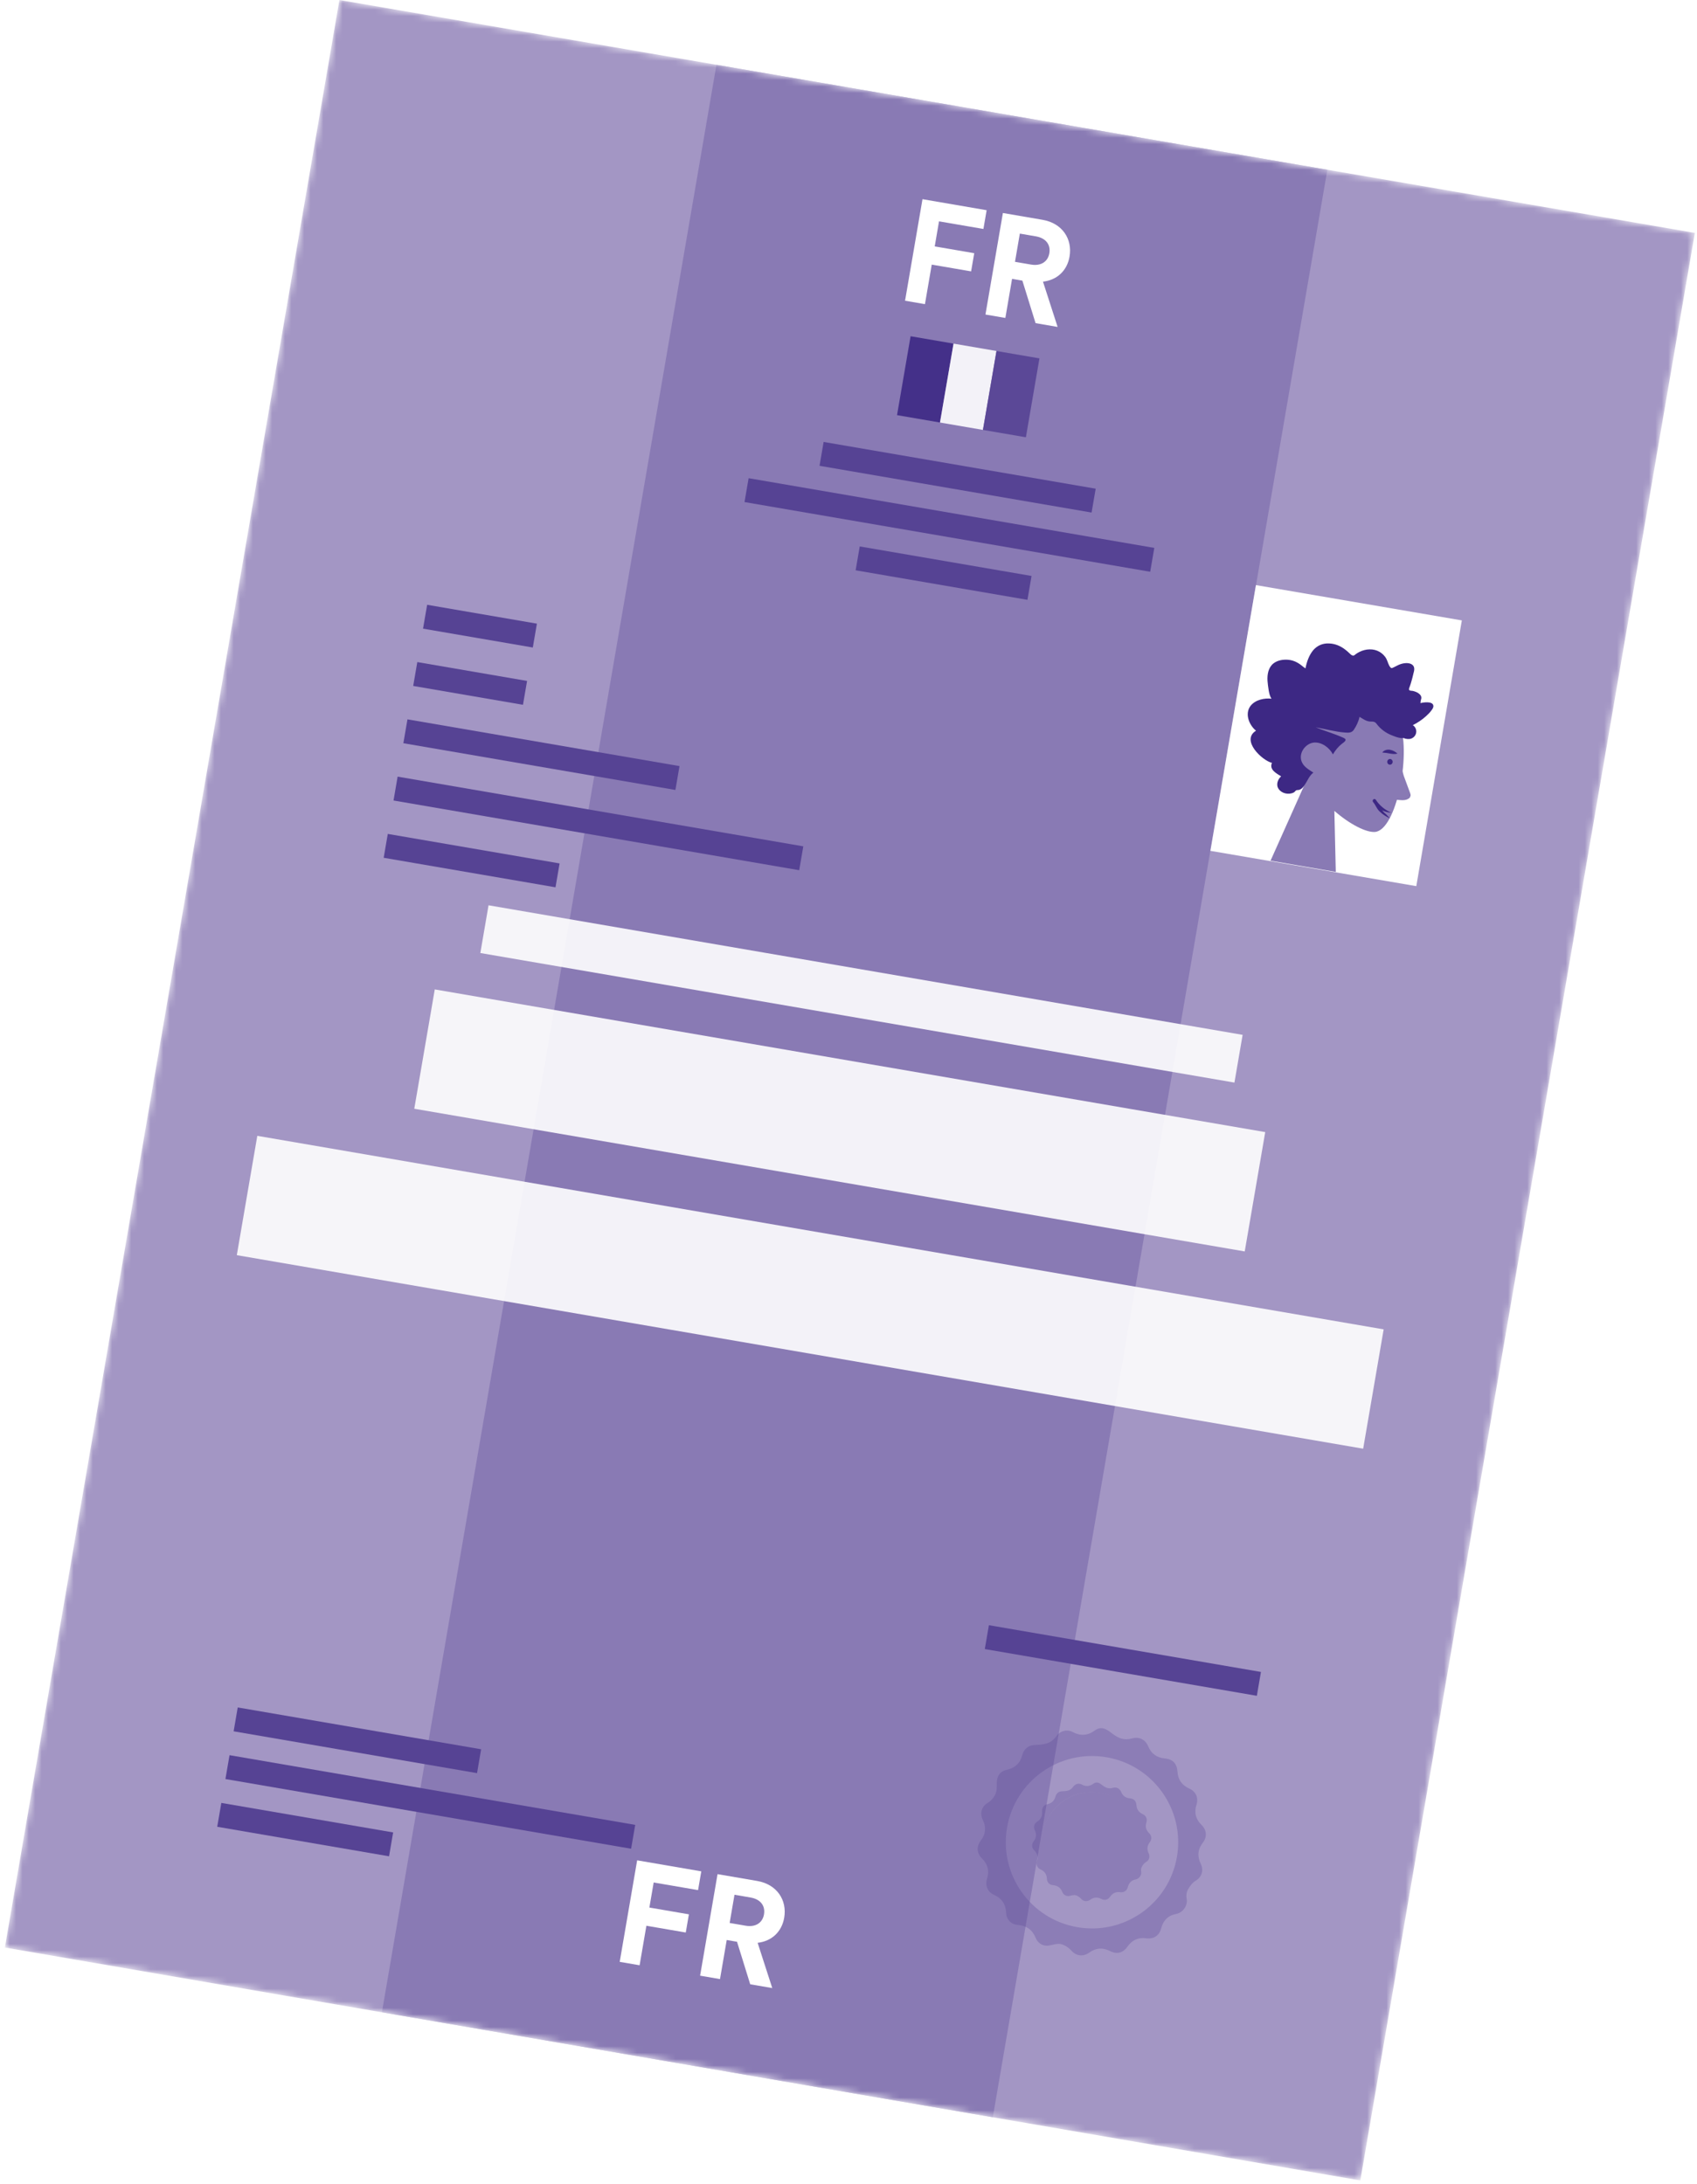 <svg width="265" height="341" viewBox="0 0 265 341" fill="none" xmlns="http://www.w3.org/2000/svg">
<mask id="mask0" mask-type="alpha" maskUnits="userSpaceOnUse" x="0" y="0" width="265" height="341">
<rect x="53" width="214.766" height="308.537" transform="rotate(9.748 53 0)" fill="#C4E8F8"/>
</mask>
<g mask="url(#mask0)">
<rect x="53" width="214.766" height="308.537" transform="rotate(9.748 53 0)" fill="#A396C4"/>
<g filter="url(#filter0_f)">
<path d="M111.879 10.116L207.277 26.505L155.035 330.588L59.637 314.198L111.879 10.116Z" fill="#897AB4"/>
</g>
<g opacity="0.3">
<path d="M187.506 291.001C186.93 289.833 187.037 288.73 187.839 287.701C188.527 286.818 188.441 285.735 187.647 284.959C186.729 284.071 186.444 283.006 186.843 281.78C187.195 280.697 186.732 279.706 185.702 279.251C184.574 278.749 183.949 277.866 183.874 276.634C183.794 275.341 183.134 274.663 181.842 274.546C180.624 274.435 179.769 273.791 179.299 272.665C178.844 271.585 177.89 271.12 176.773 271.433C175.49 271.792 174.602 271.383 173.604 270.61C172.76 269.946 171.953 269.468 170.961 270.193C169.865 270.998 168.727 271.081 167.518 270.437C166.613 269.951 165.551 270.25 164.956 271.081C164.042 272.361 162.929 272.388 161.467 272.468C160.562 272.516 159.866 273.142 159.641 274.014C159.312 275.312 158.49 276.059 157.19 276.34C156.439 276.497 155.914 276.963 155.733 277.707C155.549 278.474 155.79 279.222 155.5 279.985C155.265 280.607 154.8 281.167 154.247 281.486C153.255 282.083 152.977 283.127 153.483 284.177C154.029 285.302 153.918 286.389 153.159 287.38C152.439 288.325 152.517 289.362 153.368 290.201C154.259 291.076 154.53 292.131 154.136 293.328C153.789 294.382 154.229 295.421 155.225 295.856C156.417 296.377 157.043 297.297 157.108 298.588C157.163 299.719 157.842 300.46 158.972 300.556C160.31 300.673 161.23 301.328 161.731 302.581C162.051 303.396 162.856 303.895 163.704 303.785C164.398 303.694 165.109 303.379 165.77 303.568C165.957 303.623 166.153 303.709 166.347 303.81C166.712 304.008 167.049 304.285 167.304 304.562C168.102 305.444 169.155 305.55 170.119 304.857C171.108 304.146 172.173 304.051 173.27 304.601C174.435 305.192 175.359 304.952 176.098 303.897C176.787 302.917 177.76 302.475 178.954 302.635C180.163 302.797 181.037 302.232 181.337 301.057C181.65 299.846 182.426 299.062 183.664 298.838C184.691 298.653 185.483 297.555 185.311 296.539C185.219 296.019 185.24 295.503 185.522 295.002C185.845 294.441 186.2 293.952 186.762 293.62C187.689 293.057 187.986 291.986 187.506 291.001ZM167.988 302.158C159.901 300.769 154.469 293.099 155.856 285.029C157.242 276.958 164.922 271.542 173.009 272.931C181.096 274.32 186.528 281.99 185.142 290.06C183.755 298.131 176.075 303.547 167.988 302.158Z" fill="#564394"/>
<path d="M173.02 272.797C164.852 271.394 157.092 276.878 155.689 285.046C154.286 293.214 159.77 300.974 167.938 302.377C176.106 303.78 183.866 298.296 185.269 290.128C186.672 281.96 181.188 274.2 173.02 272.797ZM168.244 300.906C160.919 299.648 155.999 292.686 157.257 285.361C158.516 278.036 165.478 273.116 172.802 274.374C180.127 275.633 185.048 282.595 183.789 289.919C182.531 297.244 175.569 302.165 168.244 300.906Z" fill="#564394"/>
<path d="M179.371 289.366C179.071 288.76 179.124 288.184 179.544 287.648C179.905 287.186 179.857 286.623 179.44 286.217C178.956 285.754 178.808 285.197 179.017 284.556C179.197 283.994 178.959 283.475 178.421 283.238C177.834 282.977 177.51 282.512 177.468 281.873C177.424 281.197 177.081 280.842 176.407 280.779C175.769 280.723 175.324 280.388 175.083 279.8C174.845 279.234 174.354 278.99 173.771 279.149C173.099 279.337 172.634 279.12 172.116 278.72C171.673 278.378 171.252 278.123 170.729 278.505C170.155 278.923 169.56 278.972 168.934 278.629C168.46 278.373 167.908 278.529 167.596 278.969C167.116 279.639 166.542 279.655 165.775 279.69C165.306 279.716 164.938 280.04 164.822 280.491C164.653 281.169 164.22 281.558 163.54 281.707C163.145 281.791 162.875 282.034 162.778 282.42C162.679 282.821 162.809 283.215 162.658 283.607C162.534 283.928 162.293 284.221 162.005 284.392C161.487 284.706 161.34 285.25 161.604 285.797C161.891 286.386 161.832 286.953 161.431 287.47C161.056 287.968 161.093 288.506 161.536 288.939C161.998 289.398 162.139 289.947 161.933 290.573C161.754 291.127 161.981 291.668 162.498 291.893C163.121 292.168 163.449 292.65 163.478 293.323C163.506 293.913 163.866 294.302 164.452 294.349C165.15 294.408 165.632 294.749 165.891 295.41C166.062 295.834 166.481 296.096 166.926 296.036C167.292 295.985 167.656 295.819 168.003 295.924C168.104 295.957 168.204 295.997 168.301 296.052C168.488 296.16 168.67 296.297 168.796 296.448C169.212 296.907 169.766 296.964 170.27 296.603C170.782 296.235 171.347 296.18 171.915 296.467C172.524 296.777 173.002 296.654 173.394 296.098C173.757 295.583 174.26 295.358 174.886 295.435C175.519 295.521 175.973 295.227 176.133 294.608C176.295 293.975 176.7 293.566 177.344 293.449C177.879 293.35 178.297 292.776 178.206 292.244C178.162 291.97 178.169 291.706 178.321 291.443C178.485 291.152 178.674 290.896 178.971 290.719C179.468 290.439 179.625 289.881 179.371 289.366ZM169.18 295.192C164.957 294.466 162.12 290.461 162.844 286.246C163.568 282.031 167.579 279.202 171.802 279.927C176.025 280.653 178.862 284.659 178.138 288.873C177.414 293.088 173.403 295.917 169.18 295.192Z" fill="#564394"/>
<path d="M171.888 279.904C167.59 279.166 163.505 282.052 162.767 286.351C162.028 290.65 164.915 294.734 169.214 295.473C173.512 296.211 177.597 293.324 178.335 289.026C179.074 284.727 176.187 280.643 171.888 279.904Z" fill="#564394"/>
</g>
<rect x="66.701" y="94.43" width="17.393" height="3.781" transform="rotate(9.748 66.701 94.43)" fill="#564394"/>
<rect x="65.165" y="103.374" width="17.393" height="3.781" transform="rotate(9.748 65.165 103.374)" fill="#564394"/>
<rect x="63.628" y="112.317" width="43.105" height="3.781" transform="rotate(9.748 63.628 112.317)" fill="#564394"/>
<rect opacity="0.9" x="76.289" y="141.348" width="119.483" height="7.562" transform="rotate(9.748 76.289 141.348)" fill="white"/>
<rect x="128.617" y="69.004" width="43.105" height="3.781" transform="rotate(9.748 128.617 69.004)" fill="#564394"/>
<path d="M144.438 47.487L145.499 41.316L151.647 42.372L152.135 39.532L145.964 38.472L146.636 34.559L153.568 35.75L154.071 32.821L144.054 31.1L141.331 46.953L144.438 47.487ZM161.711 50.454L165.155 51.046L162.87 43.978C165.053 43.731 166.638 42.277 167.018 40.064C167.491 37.314 165.888 34.851 162.803 34.321L156.609 33.257L153.886 49.11L156.994 49.644L158.042 43.54L159.652 43.816L161.711 50.454ZM158.499 40.879L159.256 36.474L161.76 36.904C163.325 37.173 164.092 38.203 163.862 39.544C163.639 40.841 162.569 41.578 161.004 41.309L158.499 40.879Z" fill="white"/>
<path d="M99.879 306.851L100.939 300.68L107.088 301.736L107.576 298.897L101.405 297.837L102.077 293.924L109.008 295.115L109.512 292.186L99.495 290.465L96.771 306.317L99.879 306.851ZM117.152 309.819L120.595 310.41L118.311 303.342C120.494 303.096 122.079 301.642 122.459 299.428C122.931 296.678 121.329 294.216 118.243 293.686L112.05 292.622L109.326 308.474L112.434 309.008L113.483 302.904L115.093 303.181L117.152 309.819ZM113.94 300.243L114.697 295.839L117.201 296.269C118.766 296.538 119.533 297.567 119.303 298.909C119.08 300.206 118.009 300.943 116.444 300.674L113.94 300.243Z" fill="white"/>
<rect x="154.424" y="253.753" width="43.105" height="3.781" transform="rotate(9.748 154.424 253.753)" fill="#564394"/>
<rect x="62.092" y="121.261" width="64.279" height="3.781" transform="rotate(9.748 62.092 121.261)" fill="#564394"/>
<rect opacity="0.9" x="67.893" y="154.484" width="131.582" height="18.905" transform="rotate(9.748 67.893 154.484)" fill="white"/>
<rect x="116.902" y="74.664" width="64.279" height="3.781" transform="rotate(9.748 116.902 74.664)" fill="#564394"/>
<rect x="35.843" y="274.047" width="64.279" height="3.781" transform="rotate(9.748 35.843 274.047)" fill="#564394"/>
<rect x="37.123" y="266.594" width="38.567" height="3.781" transform="rotate(9.748 37.123 266.594)" fill="#564394"/>
<rect x="60.555" y="130.204" width="27.224" height="3.781" transform="rotate(9.748 60.555 130.204)" fill="#564394"/>
<rect opacity="0.9" x="40.179" y="177.345" width="178.468" height="18.905" transform="rotate(9.748 40.179 177.345)" fill="white"/>
<rect x="134.254" y="85.319" width="27.224" height="3.781" transform="rotate(9.748 134.254 85.319)" fill="#564394"/>
<rect x="34.562" y="281.5" width="27.224" height="3.781" transform="rotate(9.748 34.562 281.5)" fill="#564394"/>
<rect width="32.612" height="42.08" transform="matrix(-0.986 -0.169 -0.169 0.986 228.278 96.868)" fill="white"/>
<path d="M204.106 121.641C202.562 119.02 201.726 115.977 202.486 112.869C204.678 103.937 216.97 108.088 218.649 113.087C220.327 118.086 218.031 129.605 214.719 129.896C213.386 130.007 210.837 128.754 208.373 126.609L208.594 136.137L198.405 134.386L204.106 121.641Z" fill="#897AB4"/>
<path d="M198.559 109.092C198.285 108.705 198.189 108.213 198.11 107.747C198.036 107.258 197.961 106.77 197.93 106.289C197.873 105.305 198.062 104.205 198.872 103.574C199.525 103.075 200.384 102.951 201.144 103.013C201.658 103.056 202.152 103.209 202.606 103.468C203.064 103.706 203.429 104.085 203.857 104.363C204.057 103.333 204.415 102.307 205.072 101.514C205.722 100.765 206.597 100.417 207.54 100.466C208.487 100.493 209.374 100.871 210.131 101.477C210.332 101.625 210.507 101.791 210.683 101.957C210.84 102.097 210.971 102.256 211.162 102.334C211.374 102.415 211.503 102.324 211.665 102.171C211.872 102.025 212.078 101.88 212.299 101.782C213.289 101.295 214.478 101.228 215.426 101.775C215.858 102.031 216.268 102.418 216.504 102.889C216.726 103.312 216.826 103.918 217.176 104.25C217.334 104.391 217.47 104.255 217.639 104.194C217.886 104.078 218.136 103.94 218.383 103.823C218.75 103.66 219.107 103.563 219.496 103.539C220.069 103.502 220.81 103.674 220.843 104.405C220.864 104.68 220.77 104.958 220.703 105.219C220.617 105.589 220.531 105.959 220.426 106.303C220.355 106.586 220.266 106.842 220.172 107.12C220.124 107.271 219.991 107.52 220.03 107.685C220.088 107.876 220.455 107.848 220.609 107.875C220.914 107.95 221.214 108.047 221.478 108.228C221.679 108.376 221.898 108.549 221.941 108.828C221.98 108.994 221.932 109.144 221.883 109.294C221.827 109.488 221.834 109.58 221.822 109.782C222.274 109.656 223.784 109.44 223.832 110.218C223.856 110.471 223.675 110.734 223.531 110.914C223.291 111.257 222.992 111.546 222.697 111.812C222.077 112.385 221.363 112.851 220.62 113.222C221.333 113.684 221.357 114.73 220.595 115.211C220.264 115.425 219.856 115.423 219.486 115.337C219.354 115.314 219.167 115.214 219.053 115.217C218.983 115.228 218.932 115.265 218.844 115.249C218.308 115.203 217.737 114.969 217.249 114.772C216.381 114.419 215.576 113.827 214.985 113.046C214.84 112.84 214.701 112.726 214.459 112.684C214.239 112.646 214.029 112.678 213.809 112.641C213.233 112.564 212.776 112.191 212.3 111.928C212.157 112.629 211.805 113.361 211.409 113.95C211.076 114.436 210.581 114.419 210.089 114.38C208.522 114.269 206.99 113.824 205.449 113.56C206.889 114.147 208.425 114.569 209.832 115.219C210.484 115.512 209.876 115.883 209.537 116.142C208.988 116.568 208.526 117.146 208.145 117.783C207.581 116.712 206.392 115.851 205.199 115.94C203.866 116.051 202.691 117.616 203.293 118.987C203.635 119.771 204.444 120.204 205.095 120.633C204.447 121.111 204.171 121.924 203.716 122.593C203.502 122.919 203.191 123.273 202.795 123.341C202.655 123.362 202.501 123.336 202.372 123.427C202.217 123.536 202.169 123.686 201.974 123.766C201.212 124.111 200.16 123.907 199.671 123.189C199.216 122.545 199.521 121.691 200.056 121.217C199.382 120.784 198.148 120.187 198.627 119.114C197.083 118.736 193.729 115.578 196.137 114.089C195.102 113.254 194.318 111.489 195.286 110.206C196.066 109.23 197.469 108.973 198.559 109.092Z" fill="#3D2884"/>
<path d="M218.192 119.305C218.991 119.668 219.026 120.648 219.244 121.229C219.461 121.81 219.896 122.972 220.11 123.575C220.327 124.156 220.327 124.156 220.145 124.555C219.4 125.197 218.602 124.833 217.644 124.872C217.244 124.691 216.685 124.912 216.286 124.73" fill="#897AB4"/>
<path d="M216.977 119.39C217.219 119.432 217.429 119.264 217.471 119.022C217.512 118.78 217.348 118.548 217.128 118.51C216.886 118.469 216.676 118.636 216.634 118.878C216.593 119.12 216.735 119.349 216.977 119.39Z" fill="#3D2884"/>
<path d="M215.822 126.507C216.258 126.741 216.756 126.872 217.23 126.885C216.728 126.64 216.274 126.381 215.879 126.042C215.682 125.872 215.485 125.702 215.317 125.492C215.222 125.385 215.127 125.278 215.036 125.149C214.985 125.05 214.908 124.969 214.835 124.866L214.817 124.84C214.722 124.733 214.564 124.729 214.457 124.823C214.328 124.914 214.32 125.094 214.411 125.223L214.43 125.249C214.601 125.437 214.739 125.687 214.896 125.963C215.052 126.239 215.249 126.545 215.487 126.744C215.951 127.209 216.489 127.505 217.053 127.783C216.845 127.544 216.633 127.326 216.421 127.109C216.18 126.931 215.99 126.717 215.822 126.507Z" fill="#3D2884"/>
<path d="M216.959 117.643C217.135 117.673 217.333 117.707 217.557 117.723C217.759 117.735 217.987 117.729 218.226 117.657C218.047 117.513 217.886 117.395 217.699 117.295C217.512 117.195 217.322 117.117 217.102 117.079C216.665 116.981 216.121 117.114 215.851 117.498L216.475 117.56C216.607 117.583 216.783 117.613 216.959 117.643Z" fill="#3D2884"/>
<g opacity="0.9">
<rect x="142.195" y="52.499" width="6.806" height="12.501" transform="rotate(9.748 142.195 52.499)" fill="#3D2884"/>
<rect x="148.902" y="53.651" width="6.806" height="12.501" transform="rotate(9.748 148.902 53.651)" fill="white"/>
<rect x="155.61" y="54.804" width="6.806" height="12.501" transform="rotate(9.748 155.61 54.804)" fill="#564394"/>
</g>
</g>
<defs>
<filter id="filter0_f" x="36.95" y="-12.571" width="193.014" height="365.845" filterUnits="userSpaceOnUse" color-interpolation-filters="sRGB">
<feFlood flood-opacity="0" result="BackgroundImageFix"/>
<feBlend mode="normal" in="SourceGraphic" in2="BackgroundImageFix" result="shape"/>
<feGaussianBlur stdDeviation="11.343" result="effect1_foregroundBlur"/>
</filter>
</defs>
</svg>
